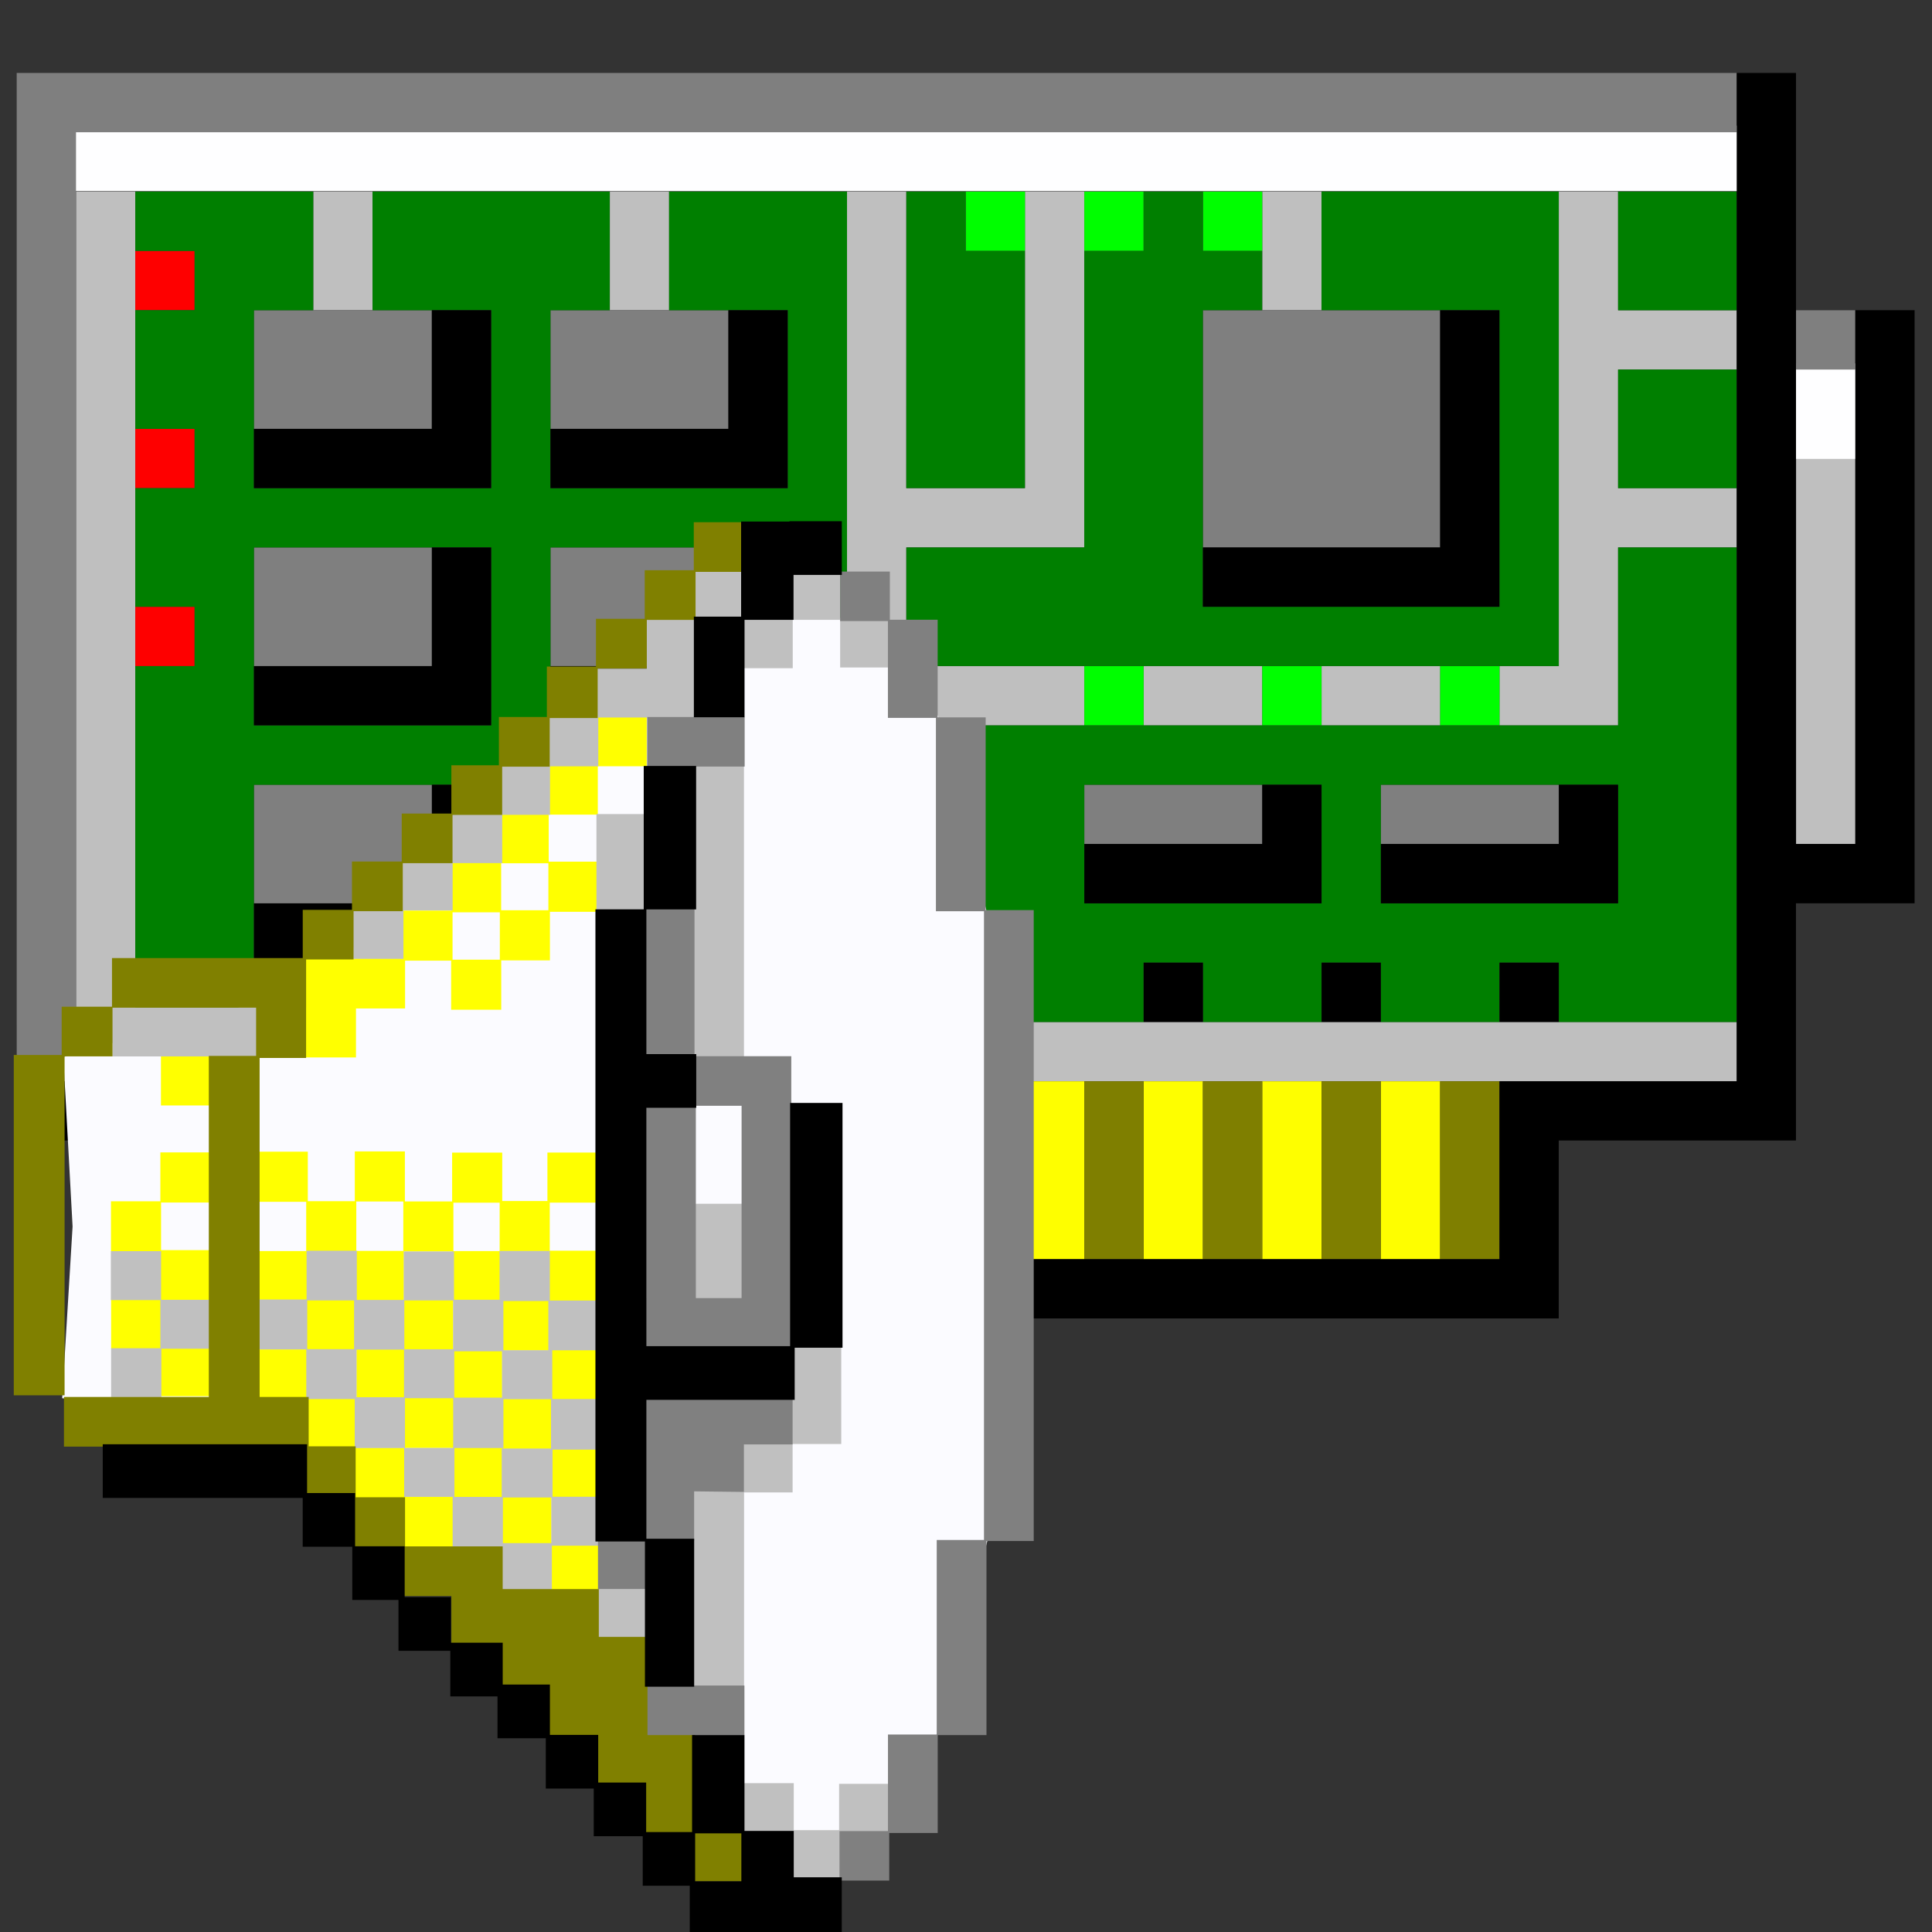 <?xml version="1.0" encoding="UTF-8" standalone="no"?>
<!-- Created with Inkscape (http://www.inkscape.org/) -->

<svg
   width="256mm"
   height="256mm"
   viewBox="0 0 256 256"
   version="1.1"
   id="svg1"
   inkscape:version="1.3.2 (091e20ef0f, 2023-11-25)"
   xml:space="preserve"
   sodipodi:docname="audio-card.svg"
   xmlns:inkscape="http://www.inkscape.org/namespaces/inkscape"
   xmlns:sodipodi="http://sodipodi.sourceforge.net/DTD/sodipodi-0.dtd"
   xmlns="http://www.w3.org/2000/svg"
   xmlns:svg="http://www.w3.org/2000/svg"
   xmlns:rdf="http://www.w3.org/1999/02/22-rdf-syntax-ns#"
   xmlns:cc="http://creativecommons.org/ns#"
   xmlns:dc="http://purl.org/dc/elements/1.1/"><rect x="0" y="0" width="256" height="256" fill="#333333" stroke="none"/><defs
     id="defs1" /><sodipodi:namedview
     id="base"
     pagecolor="#ffffff"
     bordercolor="#000000"
     borderopacity="0.3"
     inkscape:pageopacity="0.0"
     inkscape:pageshadow="2"
     inkscape:zoom="0.98994949"
     inkscape:cx="505.07627"
     inkscape:cy="476.792"
     inkscape:document-units="mm"
     inkscape:showpageshadow="2"
     inkscape:pagecheckerboard="0"
     inkscape:deskcolor="#d1d1d1"
     inkscape:current-layer="svg1" /><g
     id="g1"
     transform="matrix(3.713,0,0,3.713,-368.227,-387.502)"><path
       style="fill:#bfbfbf"
       d="m 101.885,127.076 v -15.875 h 1.058 1.058 v 14.817 14.817 h 4.233 4.233 v -1.058 -1.058 h 1.058 1.058 v 1.058 1.058 h 4.233 4.233 v -1.058 -1.058 h 1.058 1.058 v 1.058 1.058 h 2.117 2.117 v -14.817 -14.817 h 1.058 1.058 v 5.292 5.292 h 2.117 2.117 v -5.292 -5.292 h 1.058 1.058 v 6.35 6.35 h -3.175 -3.175 v 2.117 2.117 h 3.175 3.175 v 1.058 1.058 h -3.175 -3.175 v 5.292 5.292 h 14.817 14.817 v 1.058 1.058 H 131.518 101.885 Z m 61.383,0 v -7.408 h 1.058 1.058 v 7.408 7.408 h -1.058 -1.058 z m -23.283,2.117 v -1.058 h 2.117 2.117 v 1.058 1.058 h -2.117 -2.117 z m 6.35,0 v -1.058 h 2.117 2.117 v 1.058 1.058 h -2.117 -2.117 z m 6.35,0 v -1.058 h 1.058 1.058 v -8.467 -8.467 h 1.058 1.058 v 2.117 2.117 h 2.117 2.117 v 1.058 1.058 h -2.117 -2.117 v 2.117 2.117 h 2.117 2.117 v 1.058 1.058 h -2.117 -2.117 v 3.175 3.175 h -2.117 -2.117 z m -42.333,-15.875 v -2.117 h 1.058 1.058 v 2.117 2.117 h -1.058 -1.058 z m 10.583,0 v -2.117 h 1.058 1.058 v 2.117 2.117 h -1.058 -1.058 z m 23.283,0 v -2.117 h 1.058 1.058 v 2.117 2.117 h -1.058 -1.058 z"
       id="path8" /><path
       id="rect10"
       style="fill:#fefeff;fill-opacity:1;stroke-width:0.265;stroke-linecap:square"
       d="m 101.562,108.846 v 2.338 h 60.002 v -2.338 z m 61.138,8.486 v 3.408 h 3.007 v -3.408 z" /><path
       style="fill:#fefe00"
       d="m 135.751,146.126 v -3.175 h 1.058 1.058 v 3.175 3.175 h -1.058 -1.058 z m 4.233,0 v -3.175 h 1.058 1.058 v 3.175 3.175 h -1.058 -1.058 z m 4.233,0 v -3.175 h 1.058 1.058 v 3.175 3.175 h -1.058 -1.058 z m 4.233,0 v -3.175 h 1.058 1.058 v 3.175 3.175 h -1.058 -1.058 z"
       id="path7" /><path
       style="fill:#7f7f7f"
       d="m 131.518,146.126 v -3.175 h 1.058 1.058 v 3.175 3.175 h -1.058 -1.058 z M 99.768,124.959 v -17.992 h 30.692 30.692 v 1.058 1.058 H 131.518 101.885 v 16.933 16.933 h -1.058 -1.058 z m 8.467,9.525 v -2.117 h 3.175 3.175 v 2.117 2.117 h -3.175 -3.175 z m 10.583,0 v -2.117 h 3.175 3.175 v 2.117 2.117 h -3.175 -3.175 z m 19.05,-1.058 v -1.058 h 3.175 3.175 v 1.058 1.058 h -3.175 -3.175 z m 10.583,0 v -1.058 h 3.175 3.175 v 1.058 1.058 h -3.175 -3.175 z m -40.217,-7.408 v -2.117 h 3.175 3.175 v 2.117 2.117 h -3.175 -3.175 z m 10.583,0 v -2.117 h 3.175 3.175 v 2.117 2.117 h -3.175 -3.175 z m 23.283,-6.35 v -4.233 h 4.233 4.233 v 4.233 4.233 h -4.233 -4.233 z m -33.867,-2.117 v -2.117 h 3.175 3.175 v 2.117 2.117 h -3.175 -3.175 z m 10.583,0 v -2.117 h 3.175 3.175 v 2.117 2.117 h -3.175 -3.175 z m 44.45,-1.058 v -1.058 h 1.058 1.058 v 1.058 1.058 h -1.058 -1.058 z"
       id="path6" /><path
       style="fill:#fe0000"
       d="m 104.001,127.076 v -1.058 h 1.058 1.058 v 1.058 1.058 h -1.058 -1.058 z m 0,-6.35 v -1.058 h 1.058 1.058 v 1.058 1.058 h -1.058 -1.058 z m 0,-6.35 v -1.058 h 1.058 1.058 v 1.058 1.058 h -1.058 -1.058 z"
       id="path5" /><path
       style="fill:#00fe00"
       d="m 137.868,129.193 v -1.058 h 1.058 1.058 v 1.058 1.058 h -1.058 -1.058 z m 6.35,0 v -1.058 h 1.058 1.058 v 1.058 1.058 h -1.058 -1.058 z m 6.35,0 v -1.058 h 1.058 1.058 v 1.058 1.058 h -1.058 -1.058 z m -16.933,-16.933 v -1.058 h 1.058 1.058 v 1.058 1.058 h -1.058 -1.058 z m 4.233,0 v -1.058 h 1.058 1.058 v 1.058 1.058 h -1.058 -1.058 z m 4.233,0 v -1.058 h 1.058 1.058 v 1.058 1.058 h -1.058 -1.058 z"
       id="path4" /><path
       style="fill:#7f7f00"
       d="m 133.635,146.126 v -3.175 h 1.058 1.058 v 3.175 3.175 h -1.058 -1.058 z m 4.233,0 v -3.175 h 1.058 1.058 v 3.175 3.175 h -1.058 -1.058 z m 4.233,0 v -3.175 h 1.058 1.058 v 3.175 3.175 h -1.058 -1.058 z m 4.233,0 v -3.175 h 1.058 1.058 v 3.175 3.175 h -1.058 -1.058 z m 4.233,0 v -3.175 h 1.058 1.058 v 3.175 3.175 h -1.058 -1.058 z"
       id="path3" /><path
       style="fill:#007f00"
       d="m 104.001,134.484 v -6.35 h 1.058 1.058 v -1.058 -1.058 h -1.058 -1.058 v -2.117 -2.117 h 1.058 1.058 v -1.058 -1.058 h -1.058 -1.058 v -2.117 -2.117 h 1.058 1.058 v -1.058 -1.058 h -1.058 -1.058 v -1.058 -1.058 h 3.175 3.175 v 2.117 2.117 h -1.058 -1.058 v 3.175 3.175 h 4.233 4.233 v -3.175 -3.175 h -2.117 -2.117 v -2.117 -2.117 h 4.233 4.233 v 2.117 2.117 h -1.058 -1.058 v 3.175 3.175 h 4.233 4.233 v -3.175 -3.175 h -2.117 -2.117 v -2.117 -2.117 h 3.175 3.175 v 14.817 14.817 h -2.117 -2.117 v -1.058 -1.058 h 1.058 1.058 v -3.175 -3.175 h -4.233 -4.233 v 3.175 3.175 h 2.117 2.117 v 1.058 1.058 h -4.233 -4.233 v -1.058 -1.058 h 1.058 1.058 v -3.175 -3.175 h -4.233 -4.233 v 3.175 3.175 h 2.117 2.117 v 1.058 1.058 h -4.233 -4.233 z m 12.7,-7.408 v -3.175 h -4.233 -4.233 v 3.175 3.175 h 4.233 4.233 z m 10.583,0 v -3.175 h -4.233 -4.233 v 3.175 3.175 h 4.233 4.233 z m 4.233,8.467 v -5.292 h 12.7 12.7 v -3.175 -3.175 h 2.117 2.117 v 8.467 8.467 h -3.175 -3.175 v -1.058 -1.058 h -1.058 -1.058 v 1.058 1.058 h -2.117 -2.117 v -1.058 -1.058 h -1.058 -1.058 v 1.058 1.058 h -2.117 -2.117 v -1.058 -1.058 h -1.058 -1.058 v 1.058 1.058 h -4.233 -4.233 z m 14.817,-1.058 v -2.117 h -4.233 -4.233 v 2.117 2.117 h 4.233 4.233 z m 10.583,0 v -2.117 h -4.233 -4.233 v 2.117 2.117 h 4.233 4.233 z m -25.4,-8.467 v -2.117 h 3.175 3.175 v -5.292 -5.292 h 1.058 1.058 v -1.058 -1.058 h 1.058 1.058 v 1.058 1.058 h 1.058 1.058 v 1.058 1.058 h -1.058 -1.058 v 5.292 5.292 h 5.292 5.292 v -5.292 -5.292 h -3.175 -3.175 v -2.117 -2.117 h 4.233 4.233 v 8.467 8.467 H 143.16 131.518 Z m 0,-9.525 v -5.292 h 1.058 1.058 v 1.058 1.058 h 1.058 1.058 v 4.233 4.233 h -2.117 -2.117 z m 25.4,3.175 v -2.117 h 2.117 2.117 v 2.117 2.117 h -2.117 -2.117 z m 0,-6.35 v -2.117 h 2.117 2.117 v 2.117 2.117 h -2.117 -2.117 z"
       id="path2" /><path
       style="fill:#000000"
       d="m 131.518,150.359 v -1.058 h 10.583 10.583 v -3.175 -3.175 h 4.233 4.233 v -17.992 -17.992 h 1.058 1.058 v 13.758 13.758 h 1.058 1.058 v -9.525 -9.525 h 1.058 1.058 v 10.583 10.583 h -2.117 -2.117 v 4.233 4.233 h -4.233 -4.233 v 3.175 3.175 H 143.16 131.518 Z m -31.75,-6.35 v -1.058 h 15.875 15.875 v 1.058 1.058 h -15.875 -15.875 z m 40.217,-4.233 v -1.058 h 1.058 1.058 v 1.058 1.058 h -1.058 -1.058 z m 6.35,0 v -1.058 h 1.058 1.058 v 1.058 1.058 h -1.058 -1.058 z m 6.35,0 v -1.058 h 1.058 1.058 v 1.058 1.058 h -1.058 -1.058 z m -44.45,-2.117 v -1.058 h 3.175 3.175 v -2.117 -2.117 h 1.058 1.058 v 3.175 3.175 h -4.233 -4.233 z m 10.583,0 v -1.058 h 3.175 3.175 v -2.117 -2.117 h 1.058 1.058 v 3.175 3.175 h -4.233 -4.233 z m 19.05,-2.117 v -1.058 h 3.175 3.175 v -1.058 -1.058 h 1.058 1.058 v 2.117 2.117 h -4.233 -4.233 z m 10.583,0 v -1.058 h 3.175 3.175 v -1.058 -1.058 h 1.058 1.058 v 2.117 2.117 h -4.233 -4.233 z m -40.217,-6.35 v -1.058 h 3.175 3.175 v -2.117 -2.117 h 1.058 1.058 v 3.175 3.175 h -4.233 -4.233 z m 10.583,0 v -1.058 h 3.175 3.175 v -2.117 -2.117 h 1.058 1.058 v 3.175 3.175 h -4.233 -4.233 z m 23.283,-4.233 v -1.058 h 4.233 4.233 v -4.233 -4.233 h 1.058 1.058 v 5.292 5.292 h -5.292 -5.292 z m -33.867,-4.233 v -1.058 h 3.175 3.175 v -2.117 -2.117 h 1.058 1.058 v 3.175 3.175 h -4.233 -4.233 z m 10.583,0 v -1.058 h 3.175 3.175 v -2.117 -2.117 h 1.058 1.058 v 3.175 3.175 h -4.233 -4.233 z"
       id="path1" /></g><g
     id="g11"
     transform="matrix(0.812,0,0,0.812,1.37,62.25)"><g
       id="g7"
       style="display:inline"><path
         id="rect2"
         style="display:inline;fill:#fbfbff;fill-opacity:1;stroke-width:6.3;stroke-linecap:round;stroke-linejoin:round"
         d="M 8.644,95.831 47.979,84.681 128.324,17.023 l 23.057,23.112 7.98,32.132 0.153,102.221 -8.361,32.102 -7.084,6.879 -8.941,17.598 -86.393,-75.217 -40.279,-4.347 1.701,-28.025 z"
         sodipodi:nodetypes="ccccccccccccc"
         inkscape:label="white" /><path
         id="rect3"
         style="display:inline;fill:#ffff00;fill-opacity:1;stroke:none;stroke-width:6.3;stroke-linecap:round;stroke-linejoin:round;stroke-opacity:1"
         inkscape:label="yellow"
         d="m 95.675,40.207 v 7.89 h -7.985 v 7.938 h -8.013 v 8.004 h -7.758 v 7.886 h -7.933 v 7.801 h -7.744 v 0.038 h -8.013 v 16.135 h 8.174 v -7.999 h 8.013 v -7.801 h 7.517 v 8.013 h 8.174 v -8.058 h 7.945 v -7.929 h 7.92 V 63.95 H 87.851 V 56.271 h 8.013 v -7.89 h 7.985 V 40.207 Z M 80.093,64.208 h 7.705 v 7.671 h -7.705 z m -7.933,8.004 h 7.717 v 7.725 H 72.16 Z M 24.578,95.557 v 8.174 h 8.174 v -8.174 z m 31.634,15.671 v 8.126 H 48.542 v -8.078 h -8.174 v 8.174 h 7.913 v 8.041 H 40.358 v 8.174 h 8.023 v 7.862 h -8.174 v 8.174 h 8.032 v 8.022 h 8.06 v 8.013 h 7.994 v 7.994 h 8.174 v -8.041 h 7.664 v 7.975 h 7.815 v 7.503 h 8.174 v -8.174 h -7.815 v -7.323 h 7.824 v -8.174 h -7.881 v -7.739 h 7.805 v -8.174 h -7.862 v -7.975 h 7.512 v -8.174 h -7.682 v -7.846 h 7.793 v -8.174 h -8.174 v 7.912 h -7.373 v -7.904 h -8.174 v 7.971 h -7.709 v -8.166 z m -31.729,0.166 v 7.975 h -8.06 v 8.174 h 8.032 v 7.73 h -8.008 v 8.174 h 8.027 v 7.73 h 8.174 v -8.174 h -8.027 v -7.489 h 8.009 v -8.174 h -8.032 v -7.772 h 8.06 v -8.174 z m 31.972,8.007 h 7.672 v 8.062 h -7.672 z m 15.846,0.195 h 7.547 v 7.895 h -7.547 z m 7.991,7.904 h 7.238 v 8.041 H 80.292 Z m -31.76,0.027 h 7.522 v 7.92 h -7.522 z m 15.696,0.04 h 7.89 v 7.89 h -7.89 z m -7.673,8.069 h 7.56 v 7.862 h -7.56 z m 15.733,0.028 h 7.729 v 7.748 h -7.729 z m -23.907,7.957 h 8.098 v 8.051 h 7.89 v 7.89 h -7.956 v -8.013 h -8.032 z m 16.272,0.009 h 7.437 v 7.815 h -7.437 z m 15.61,0.085 h 7.616 v 7.89 h -7.805 v 7.909 h -7.531 v -7.928 h 7.72 z M 64.473,159.619 h 7.777 v 7.938 h -7.777 z m 15.951,0.161 h 7.531 v 7.711 h -7.531 z" /><path
         id="rect4"
         style="fill:#c0c0c0;fill-opacity:1;stroke:none;stroke-width:6.3;stroke-linecap:round;stroke-linejoin:round;stroke-opacity:1"
         inkscape:label="gray"
         d="m 111.768,16.485 v 7.852 h -7.931 v 8.107 h -8.172 v 7.96 h -7.921 v 7.92 h -7.876 v 7.873 h -7.804 v 7.715 h -8.09 v 7.906 h -8.027 v 7.985 h 8.202 v -7.907 h 8.027 v -7.715 h 8.091 v -7.873 h 7.804 v -7.92 h 7.876 v -7.96 h 7.921 v -0.022 h 7.954 V 24.47 h 7.868 v 7.913 h 7.985 v -7.896 h 7.738 v 7.771 h 7.818 v -7.818 h -7.778 V 16.669 h -7.818 v 7.729 h -7.88 v -7.913 z m -0.253,31.539 v 47.807 h 8.202 V 48.023 Z m -15.873,8.154 v 15.946 h 8.202 V 56.177 Z M 16.655,87.741 v 7.985 h 23.937 v -7.985 z m 94.82,32.03 v 15.923 h 8.202 v -15.923 z m -63.136,7.659 v 7.961 h -8.094 v 8.15 h 8.046 v 8.104 h 7.906 v 7.984 h 8.071 v 7.974 h 8.202 v -7.976 h 7.994 v -7.968 h 7.765 v 8.057 h -8.047 v 7.89 h -8.008 v 8.139 h 7.994 v 7.394 h 8.202 v -7.57 h 8.108 v -7.985 h -7.997 v -7.695 h 7.949 v -8.252 h -7.999 v -7.954 h 7.56 v -8.126 H 88.036 v -8.087 h -8.202 v 7.964 h -7.433 v -7.876 h -8.202 v 7.91 h -7.658 v -8.037 z m -31.939,0.075 v 7.985 h 8.084 v 7.852 h -8.041 v 7.985 h 8.202 v -7.895 h 8.041 v -7.985 h -8.084 v -7.942 z m 47.894,8.037 h 7.963 v 7.971 H 64.294 Z m -15.847,0.006 h 7.645 v 7.946 h -7.645 z m 32.012,0.095 h 7.331 v 8.031 h -7.331 z m 46.929,7.506 v 15.743 h -7.938 v 7.55 h -7.919 v 32.553 h 8.202 v -32.118 h 7.918 v -7.9 h 7.938 v -15.828 z m -70.894,0.421 h 7.748 v 7.775 h -7.748 z m 15.95,0.283 h 7.787 v 7.556 H 72.444 Z m -8.044,7.646 h 7.863 v 8.121 H 64.399 Z m 15.977,16.203 h 7.9 v 7.453 h -7.9 z m 15.29,14.994 v 7.985 h 8.202 v -7.985 z m 23.973,31.627 v 7.985 h 7.89 v 7.663 h 8.202 v -7.559 h 7.711 v -7.985 h -8.202 v 7.56 h -7.399 v -7.664 z"
         sodipodi:nodetypes="ccccccccccccccccccccccccccccccccccccccccccccccccccccccccccccccccccccccccccccccccccccccccccccccccccccccccccccccccccccccccccccccccccccccccccccccccccccccccccccccccccccccccccccccccccccccccccccc" /><path
         id="rect5"
         style="fill:#808000;fill-opacity:1;stroke:none;stroke-width:6.3;stroke-linecap:round;stroke-linejoin:round;stroke-opacity:1"
         inkscape:label="dyellow"
         d="m 111.527,8.552 v 7.836 h -8.005 v 7.931 h -7.957 v 7.788 h -8.015 v 8.236 h -7.825 v 7.873 h -7.757 v 7.876 h -8.103 v 7.834 h -8.117 v 7.881 h -8.032 v 7.87 H 16.587 v 7.938 H 8.377 v 7.874 H 0.56 V 151.031 H 8.852 V 95.716 h 7.818 v -7.938 h 23.436 v 7.862 H 32.388 V 151.298 H 8.75 v 8.103 H 48.056 v 8.287 h 8.06 v 8.086 h 8.115 v 8.007 h 7.737 v 7.677 h 7.935 v 7.095 h 7.961 v 7.94 h 7.98 v 7.846 h 7.579 v 8.035 h 8.23 v 7.979 h 8.292 V 222.25 h -8.231 v -7.979 h -0.011 v -8.035 h -7.539 v -7.846 -7.94 h -8.135 v -7.804 H 80.342 v -6.969 H 64.409 v -8.007 h -8.06 v -8.319 h -7.668 v -8.053 H 40.679 V 95.978 h 7.585 v -8.2 h 0.002 v -7.87 h 7.741 v -7.881 h 8.032 v -7.834 h 8.117 v -7.876 h 8.103 v -7.873 h 7.757 v -7.935 h 7.825 v -8.088 h 8.016 v -7.931 h 7.957 v -7.836 h 8.005 V 8.552 Z"
         sodipodi:nodetypes="cccccccccccccccccccccccccccccccccccccccccccccccccccccccccccccccccccccccccccccccccccccccccccccccc" /><path
         id="rect6"
         style="display:inline;fill:#808080;fill-opacity:1;stroke:none;stroke-width:6.3;stroke-linecap:round;stroke-linejoin:round;stroke-opacity:1"
         inkscape:label="dgray"
         d="m 135.405,16.604 v 8.085 h 7.801 v 15.798 h 7.834 v 31.547 h 7.843 V 174.638 h -7.71 v 31.745 h -7.958 v 15.752 h -7.912 v 8.085 h 8.118 v -7.767 h 7.912 V 206.477 h 7.957 V 174.81 h 7.711 V 71.853 h -7.843 V 40.396 H 151.324 V 24.465 h -7.801 V 16.604 Z M 103.915,40.34 v 8.085 h 15.914 V 40.34 Z M 103.528,69.85 v 26.133 h 7.9 v 7.535 h -7.682 v 31.809 h 8.118 V 103.779 h 7.464 v 31.385 h -15.62 v 8.085 l 23.738,-0.123 v -40.26 h -0.009 V 95.694 H 111.646 V 69.85 Z m 0.085,81.104 v 8.085 h 0.038 v 7.569 l 16.056,0.189 v -7.758 h 7.947 v -8.085 z m 0.066,15.497 v 8.136 h -7.787 v 8.085 h 8.118 v -7.918 h 7.574 v -8.113 z m 0.293,31.939 v 8.085 h 15.819 v -8.085 z"
         sodipodi:nodetypes="cccccccccccccccccccccccccccccccccccccccccccccccccccccccccccccccccccccccccccc" /><path
         id="rect7"
         style="fill:#000000;fill-opacity:1;stroke:none;stroke-width:6.556;stroke-linecap:round;stroke-linejoin:round;stroke-opacity:1"
         d="m 127.132,8.391 v 0.056 h -7.881 V 23.964 H 111.541 v 16.415 h 8.269 V 24.485 h 7.994 v -7.332 h 7.881 V 8.391 Z M 103.358,48.324 V 71.721 H 95.477 V 174.882 h 8.079 v 23.701 h 8.033 v -24.147 h -7.796 v -22.667 h 24.2 v -8.504 h 7.805 v -39.944 h -8.553 v 39.688 h -23.452 v -38.901 h 8.136 v -8.761 h -8.136 V 71.732 h 8.117 V 48.324 Z M 15.081,159.015 v 8.761 h 32.626 v 7.962 h 8.091 v 8.688 h 7.541 v 8.297 h 8.457 v 7.437 h 7.701 v 6.832 h 7.881 v 8.211 h 7.824 v 7.777 h 7.994 v 8.079 h 7.673 v 7.617 h 24.806 v -8.997 h -7.834 v -7.569 h -8.041 v -15.639 h -8.552 v 15.827 h -7.493 v -8.079 h -7.824 v -7.777 h -7.881 v -8.211 h -7.701 v -6.832 h -8.457 v -7.437 h -7.541 v -8.297 h -8.091 v -8.688 h -7.837 v -7.962 z m 96.669,63.492 h 7.54 v 7.832 h -7.54 z"
         inkscape:label="black"
         sodipodi:nodetypes="cccccccccccccccccccccccccccccccccccccccccccccccccccccccccccccccccccccccccccccccccccccccc" /></g><path
       d="m 214.07,8.624 v 7.868 h -15.53 v 7.948 h -15.942 v 7.812 h -15.94 v 8.085 h 16.204 v -7.812 h 15.839 v -7.948 h 15.474 v -7.868 h 8.013 V 8.624 Z M 237.913,56.001 v 7.943 h -23.657 v 7.996 h -23.662 v 7.777 h -7.89 v 8.085 h 8.118 V 80.025 h 23.529 v -7.996 h 23.792 v -7.943 h 7.888 v -8.085 z m -56.646,63.299 v 8.085 h 72.597 v -8.085 z m 1.231,39.657 v 8.085 h 7.865 v 7.857 h 23.703 v 7.859 h 23.619 v 7.916 h 8.118 v -8.085 h -7.85 v -7.915 h -23.702 v -7.859 h -23.634 v -7.857 z m -15.872,47.396 v 8.085 h 15.775 v 7.911 h 16.174 v 7.948 h 15.529 v 7.715 h 8.118 v -8.085 h -7.879 v -7.714 h -15.706 v -7.948 h -16.042 v -7.911 z"
       style="display:none;fill:#808080;fill-opacity:1;stroke:none;stroke-width:6.3;stroke-linecap:round;stroke-linejoin:round;stroke-opacity:1"
       id="path1-6"
       inkscape:label="gray" /><path
       id="rect8"
       style="display:none;fill:#03ff00;fill-opacity:1;stroke:none;stroke-width:6.223;stroke-linecap:round;stroke-linejoin:round;stroke-opacity:1"
       d="m 222.401,8.797 v 7.947 h -8.013 v 7.805 h -15.554 v 7.791 h -15.769 v 7.998 h -16.156 v -8.066 h -7.884 v 8.085 h 0.015 v 8.066 h 24.121 v -7.998 h 15.727 v -7.79 h 15.548 v -7.805 h 8.404 v -7.947 h 7.446 V 8.797 Z M 246.343,56.081 v 8.034 h -8.133 v 7.862 h -23.699 v 7.862 h -23.639 v 7.951 h -7.984 v -7.941 h -7.885 v 8.085 h 0.021 v 7.941 h 16.003 v -7.951 h 23.605 v -7.861 h 23.829 v -7.862 h 16.121 v -8.034 h 0.115 v -8.085 z m -72.55,63.189 v 8.085 h 0.008 v 8.084 h 80.362 v -8.085 h -72.486 v -8.084 z m 1.355,39.75 v 7.838 h -0.004 v 8.085 h 15.554 v 7.975 h 23.572 v 7.886 h 23.727 v 8.001 h 15.775 v -8.063 h 0.034 v -8.085 h -7.884 v 8.062 h -7.892 v -8.001 H 214.505 v -7.886 h -23.775 v -7.975 h -7.697 v -7.838 z m -16.154,47.374 v 7.965 h -0.028 v 8.085 h 23.67 v 7.975 h 16.183 v 7.913 h 15.674 v 7.796 h 7.885 v -8.085 h -7.724 v -7.795 h -15.724 v -7.913 h -16.159 v -7.976 h -15.894 v -7.965 z m 63.463,23.598 v 16.103 h 7.885 v -16.103 z"
       inkscape:label="green" /><path
       id="rect8-7-5"
       style="display:none;fill:#ff0000;fill-opacity:1;stroke:none;stroke-width:10.91;stroke-linecap:round;stroke-linejoin:round;stroke-opacity:1"
       d="M 213.925,0.718 V 8.659 h -15.301 v 7.823 h -16.184 v 7.795 h -23.706 v 0.055 h -7.553 v 16.164 h 8.073 v -8.134 h 23.653 v -7.795 h 15.969 v -7.823 h 15.482 V 8.803 h 15.895 V 16.844 h 7.884 V 8.803 h 0.019 V 0.718 Z M 237.615,48.135 v 7.824 h -23.492 v 7.938 h -23.68 v 7.824 h -23.359 v 8.085 15.932 h 8.073 V 79.806 h 15.591 v -7.824 h 23.926 v -7.938 h 23.396 v -7.824 h 16.688 v -8.085 z m -71.003,63.103 v 24.235 h 7.884 v -16.149 h 79.64 v -8.085 h -79.64 z m 0.302,39.801 v 8.013 h -0.114 v 15.834 h 8.546 v -15.762 h 15.096 v 7.805 h 23.888 v 7.911 h 23.623 v 7.964 h 15.916 v -8.085 h -15.686 v -7.964 h -23.416 v -7.911 H 191.052 v -7.805 z m -7.957,47.436 v 7.748 h -7.616 v 16.303 h 8.073 V 206.56 h 23.322 v 7.871 h 16.05 v 7.91 h 15.704 v 7.815 h 15.815 v 15.921 h 8.073 v -23.96 h -7.924 v -0.046 h -15.8 v -7.815 h -15.672 v -7.909 h -16.078 v -7.871 z"
       inkscape:label="red" /><g
       id="g54"
       inkscape:label="off"
       style="display:none"
       transform="translate(2.549,-0.337)"><g
         id="g55"
         inkscape:label="shadow"><circle
           style="fill:#7d7d7d;fill-opacity:0.282;stroke:none;stroke-width:22.575;stroke-linecap:round;stroke-linejoin:round;stroke-dasharray:none;stroke-opacity:1"
           id="circle54"
           cx="181.476"
           cy="186.554"
           r="68.421" /><circle
           style="fill:#7d7d7d;fill-opacity:0.282;stroke:none;stroke-width:22.31;stroke-linecap:round;stroke-linejoin:round;stroke-dasharray:none;stroke-opacity:1"
           id="circle55"
           cx="180.674"
           cy="185.752"
           r="67.619" /><circle
           style="fill:#616161;fill-opacity:0.282;stroke:none;stroke-width:22.001;stroke-linecap:round;stroke-linejoin:round;stroke-dasharray:none;stroke-opacity:1"
           id="circle56"
           cx="179.739"
           cy="184.817"
           r="66.684" /><circle
           style="fill:#595959;fill-opacity:0.282;stroke:none;stroke-width:21.715;stroke-linecap:round;stroke-linejoin:round;stroke-dasharray:none;stroke-opacity:1"
           id="circle57"
           cx="178.87"
           cy="183.948"
           r="65.815" /><circle
           style="fill:#545454;fill-opacity:0.438;stroke:none;stroke-width:21.428;stroke-linecap:round;stroke-linejoin:round;stroke-dasharray:none;stroke-opacity:1"
           id="circle58"
           cx="178.002"
           cy="183.08"
           r="64.946" /><circle
           style="fill:#464646;fill-opacity:0.282;stroke:none;stroke-width:21.274;stroke-linecap:round;stroke-linejoin:round;stroke-dasharray:none;stroke-opacity:1"
           id="circle59"
           cx="177.534"
           cy="182.612"
           r="64.479" /></g><circle
         style="display:inline;fill:#ffffff;fill-opacity:1;stroke:none;stroke-width:19.4;stroke-linecap:round;stroke-linejoin:round;stroke-dasharray:none;stroke-opacity:1"
         id="path54"
         cx="175.329"
         cy="181.476"
         r="58.799"
         inkscape:label="wbackground" /><path
         id="path53"
         style="color:#000000;display:inline;fill:#a51f0d;fill-opacity:1;stroke-linecap:round;stroke-linejoin:round;-inkscape-stroke:none"
         d="m 177.467,120.193 c -14.518,0 -27.9,5.03 -38.521,13.416 a 9.7,9.7 0 0 0 -3.059,1.963 9.7,9.7 0 0 0 -1.393,1.903 c -11.918,11.371 -19.379,27.378 -19.379,45.07 0,34.321 28.03,62.352 62.351,62.352 17.141,0 32.712,-6.993 44.007,-18.268 a 9.7,9.7 0 0 0 2.919,-1.922 9.7,9.7 0 0 0 2.501,-4.265 c 8.092,-10.519 12.925,-23.663 12.925,-37.897 0,-34.321 -28.031,-62.352 -62.352,-62.352 z m 0,19.4 c 23.837,0 42.953,19.115 42.953,42.951 0,7.096 -1.705,13.768 -4.714,19.647 l -57.614,-58.024 c 5.813,-2.922 12.388,-4.574 19.375,-4.574 z m -34.329,17.047 59.992,60.419 c -7.146,5.306 -16.017,8.438 -25.663,8.438 -23.837,0 -42.951,-19.116 -42.951,-42.953 0,-9.756 3.205,-18.717 8.622,-25.904 z" /><path
         id="path51"
         style="color:#000000;display:inline;fill:#f52e14;stroke-linecap:round;stroke-linejoin:round;-inkscape-stroke:none"
         d="m 173.233,117.547 c -14.518,0 -27.9,5.03 -38.521,13.416 a 9.7,9.7 0 0 0 -3.059,1.963 9.7,9.7 0 0 0 -1.393,1.903 c -11.918,11.371 -19.379,27.378 -19.379,45.07 0,34.321 28.03,62.352 62.351,62.352 17.141,0 32.712,-6.993 44.007,-18.268 a 9.7,9.7 0 0 0 2.919,-1.922 9.7,9.7 0 0 0 2.501,-4.265 c 8.092,-10.519 12.925,-23.663 12.925,-37.897 0,-34.321 -28.031,-62.352 -62.352,-62.352 z m 0,19.4 c 23.837,0 42.953,19.115 42.953,42.951 0,7.096 -1.705,13.768 -4.714,19.647 L 153.859,141.522 c 5.813,-2.922 12.388,-4.574 19.375,-4.574 z m -34.329,17.047 59.992,60.419 c -7.146,5.306 -16.017,8.438 -25.663,8.438 -23.837,0 -42.951,-19.116 -42.951,-42.953 0,-9.756 3.205,-18.717 8.622,-25.904 z" /></g></g></svg>
